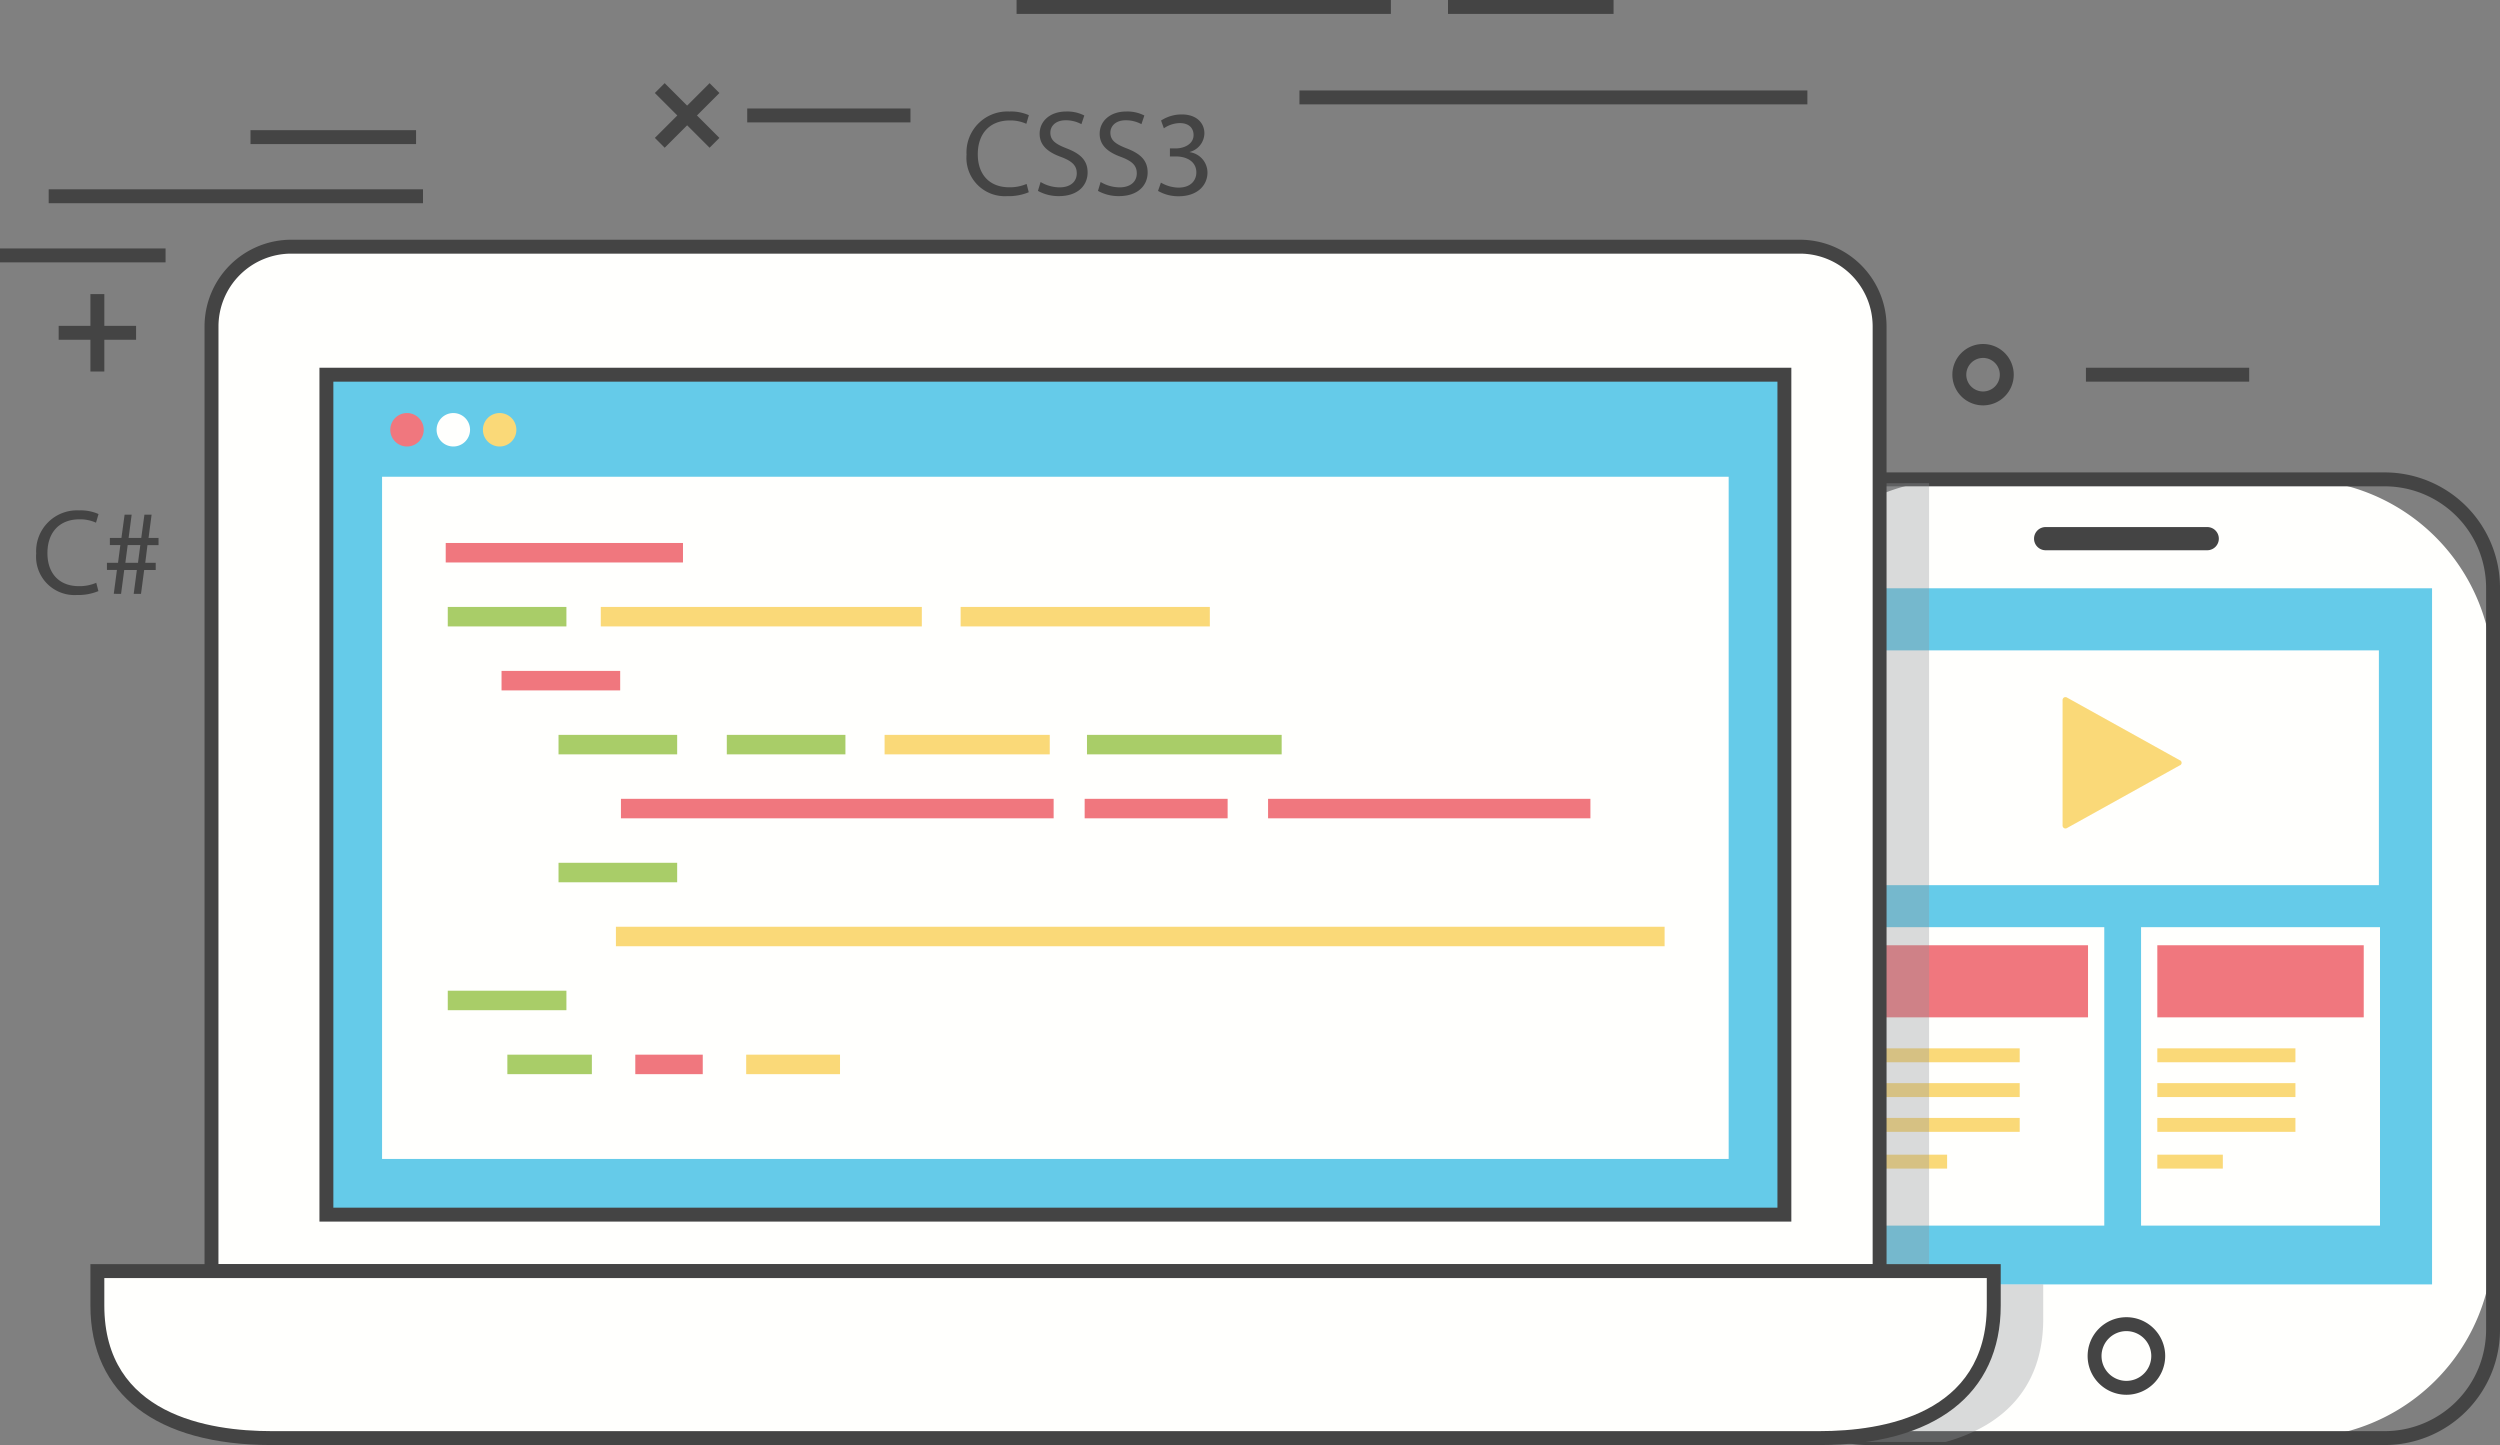 <svg xmlns="http://www.w3.org/2000/svg" width="296.877" height="171.6" viewBox="0 0 296.877 171.6">
  <rect x="0" y="0" width="296.877" height="171.6" fill="#808080" stroke="none"/>
  <g id="Grupo_86907" data-name="Grupo 86907" transform="translate(-208.558 -187.891)">
    <g id="Grupo_86932" data-name="Grupo 86932" transform="translate(212.856 248.504)">
      <g id="Grupo_86930" data-name="Grupo 86930" transform="translate(0)">
        <path id="Trazado_140620" data-name="Trazado 140620" d="M223.748,307.5a6.241,6.241,0,0,1-2.573.463,4.554,4.554,0,0,1-4.815-4.93,4.85,4.85,0,0,1,5.089-5.118,5.219,5.219,0,0,1,2.313.434l-.3,1.026a4.584,4.584,0,0,0-1.967-.4c-2.284,0-3.8,1.46-3.8,4.02,0,2.385,1.373,3.918,3.744,3.918a5.038,5.038,0,0,0,2.053-.4Z" transform="translate(-216.36 -297.919)" fill="#444"/>
      </g>
      <g id="Grupo_86931" data-name="Grupo 86931" transform="translate(8.402 0.506)">
        <path id="Trazado_140621" data-name="Trazado 140621" d="M232.421,308.236l.376-2.834h-1.186v-.853h1.316l.274-2.1h-1.243V301.6h1.373l.376-2.762h.838l-.361,2.762h1.5l.376-2.762h.853l-.362,2.762h1.186v.853h-1.316l-.261,2.1h1.243v.853h-1.373l-.376,2.834h-.868l.376-2.834h-1.5l-.375,2.834Zm2.877-3.687.275-2.1h-1.5l-.275,2.1Z" transform="translate(-231.611 -298.838)" fill="#444"/>
      </g>
    </g>
    <g id="Grupo_86937" data-name="Grupo 86937" transform="translate(323.338 201.134)">
      <g id="Grupo_86933" data-name="Grupo 86933" transform="translate(0)">
        <path id="Trazado_140622" data-name="Trazado 140622" d="M424.3,221.516a6.243,6.243,0,0,1-2.573.463,4.554,4.554,0,0,1-4.815-4.93A4.85,4.85,0,0,1,422,211.93a5.219,5.219,0,0,1,2.313.434l-.3,1.026a4.579,4.579,0,0,0-1.966-.4c-2.284,0-3.8,1.46-3.8,4.02,0,2.385,1.373,3.918,3.744,3.918a5.038,5.038,0,0,0,2.054-.4Z" transform="translate(-416.914 -211.93)" fill="#444"/>
      </g>
      <g id="Grupo_86934" data-name="Grupo 86934" transform="translate(8.474)">
        <path id="Trazado_140623" data-name="Trazado 140623" d="M432.614,220.3a4.455,4.455,0,0,0,2.255.636c1.287,0,2.039-.68,2.039-1.663,0-.911-.521-1.431-1.836-1.937-1.59-.564-2.573-1.388-2.573-2.762,0-1.518,1.258-2.646,3.152-2.646a4.427,4.427,0,0,1,2.154.477l-.346,1.027a3.883,3.883,0,0,0-1.851-.463c-1.33,0-1.836.8-1.836,1.46,0,.911.593,1.359,1.937,1.88,1.648.636,2.487,1.431,2.487,2.862,0,1.5-1.113,2.805-3.412,2.805a5.035,5.035,0,0,1-2.487-.622Z" transform="translate(-432.296 -211.93)" fill="#444"/>
      </g>
      <g id="Grupo_86935" data-name="Grupo 86935" transform="translate(15.603)">
        <path id="Trazado_140624" data-name="Trazado 140624" d="M445.555,220.3a4.459,4.459,0,0,0,2.256.636c1.287,0,2.038-.68,2.038-1.663,0-.911-.52-1.431-1.836-1.937-1.59-.564-2.573-1.388-2.573-2.762,0-1.518,1.258-2.646,3.152-2.646a4.431,4.431,0,0,1,2.155.477l-.347,1.027a3.882,3.882,0,0,0-1.85-.463c-1.33,0-1.837.8-1.837,1.46,0,.911.593,1.359,1.937,1.88,1.648.636,2.487,1.431,2.487,2.862,0,1.5-1.113,2.805-3.412,2.805a5.035,5.035,0,0,1-2.487-.622Z" transform="translate(-445.237 -211.93)" fill="#444"/>
      </g>
      <g id="Grupo_86936" data-name="Grupo 86936" transform="translate(22.732 0.347)">
        <path id="Trazado_140625" data-name="Trazado 140625" d="M458.525,220.656a4.252,4.252,0,0,0,2.082.593c1.634,0,2.14-1.041,2.126-1.822-.015-1.315-1.2-1.879-2.429-1.879h-.709v-.954h.709c.925,0,2.1-.477,2.1-1.59,0-.752-.477-1.417-1.648-1.417a3.452,3.452,0,0,0-1.88.621l-.333-.925A4.465,4.465,0,0,1,461,212.56c1.851,0,2.689,1.1,2.689,2.241a2.334,2.334,0,0,1-1.735,2.212v.029a2.449,2.449,0,0,1,2.1,2.415c0,1.5-1.171,2.819-3.427,2.819a4.779,4.779,0,0,1-2.444-.636Z" transform="translate(-458.178 -212.56)" fill="#444"/>
      </g>
    </g>
    <g id="Grupo_86960" data-name="Grupo 86960" transform="translate(416.704 243.991)">
      <g id="Grupo_86943" data-name="Grupo 86943">
        <g id="Grupo_86942" data-name="Grupo 86942">
          <g id="Grupo_86938" data-name="Grupo 86938">
            <path id="Rectángulo_16067" data-name="Rectángulo 16067" d="M23.346,0H63.729a23.35,23.35,0,0,1,23.35,23.35V90.5A23.348,23.348,0,0,1,63.73,113.847H23.346A23.346,23.346,0,0,1,0,90.5V23.346A23.346,23.346,0,0,1,23.346,0Z" transform="translate(0.827 0.826)" fill="#fffffd"/>
            <path id="Trazado_140626" data-name="Trazado 140626" d="M661.443,405.228H600.088A13.705,13.705,0,0,1,586.4,391.538V303.415a13.7,13.7,0,0,1,13.689-13.687h61.355a13.7,13.7,0,0,1,13.687,13.687v88.124A13.7,13.7,0,0,1,661.443,405.228ZM600.088,291.381a12.048,12.048,0,0,0-12.036,12.034v88.124a12.05,12.05,0,0,0,12.036,12.037h61.355a12.049,12.049,0,0,0,12.035-12.037V303.415a12.048,12.048,0,0,0-12.035-12.034Z" transform="translate(-586.399 -289.728)" fill="#444"/>
          </g>
          <g id="Grupo_86939" data-name="Grupo 86939" transform="translate(33.394 6.489)">
            <path id="Trazado_140627" data-name="Trazado 140627" d="M668.91,303.11a1.1,1.1,0,0,1-1.1,1.1H648.62a1.1,1.1,0,1,1,0-2.2h19.189A1.1,1.1,0,0,1,668.91,303.11Z" transform="translate(-647.243 -301.733)" fill="#444"/>
            <path id="Trazado_140628" data-name="Trazado 140628" d="M667.585,304.262H648.4a1.377,1.377,0,1,1,0-2.754h19.189a1.377,1.377,0,1,1,0,2.754Zm-19.189-2.2a.826.826,0,1,0,0,1.652h19.189a.826.826,0,1,0,0-1.652Z" transform="translate(-647.019 -301.508)" fill="#444"/>
          </g>
          <g id="Grupo_86940" data-name="Grupo 86940" transform="translate(7.813 13.759)">
            <rect id="Rectángulo_16068" data-name="Rectángulo 16068" width="72.849" height="82.665" fill="#65cbe9"/>
          </g>
          <g id="Grupo_86941" data-name="Grupo 86941" transform="translate(39.759 100.319)">
            <path id="Trazado_140629" data-name="Trazado 140629" d="M663.852,473.334a3.78,3.78,0,1,0,3.782,3.777A3.776,3.776,0,0,0,663.852,473.334Z" transform="translate(-659.247 -472.508)" fill="#fffffd"/>
            <path id="Trazado_140630" data-name="Trazado 140630" d="M663.178,481.046a4.606,4.606,0,1,1,4.609-4.61A4.613,4.613,0,0,1,663.178,481.046Zm0-7.56a2.954,2.954,0,1,0,2.956,2.95A2.954,2.954,0,0,0,663.178,473.487Z" transform="translate(-658.573 -471.834)" fill="#444"/>
          </g>
        </g>
      </g>
      <g id="Grupo_86944" data-name="Grupo 86944" transform="translate(13.364 21.133)">
        <rect id="Rectángulo_16069" data-name="Rectángulo 16069" width="60.984" height="27.881" fill="#fffffd"/>
      </g>
      <g id="Grupo_86945" data-name="Grupo 86945" transform="translate(36.789 26.685)">
        <path id="Trazado_140631" data-name="Trazado 140631" d="M667.084,346.278l-13.34,7.414a.377.377,0,0,1-.4.03.385.385,0,0,1-.166-.362V338.573a.387.387,0,0,1,.166-.361.38.38,0,0,1,.4.03l13.34,7.414a.325.325,0,0,1,0,.622Z" transform="translate(-653.181 -338.169)" fill="#fad978"/>
      </g>
      <g id="Grupo_86952" data-name="Grupo 86952" transform="translate(46.107 54.003)">
        <g id="Grupo_86946" data-name="Grupo 86946">
          <rect id="Rectángulo_16070" data-name="Rectángulo 16070" width="28.374" height="35.439" fill="#fffffd"/>
        </g>
        <g id="Grupo_86947" data-name="Grupo 86947" transform="translate(1.93 2.146)">
          <rect id="Rectángulo_16071" data-name="Rectángulo 16071" width="24.513" height="8.562" fill="#f0777e"/>
        </g>
        <g id="Grupo_86948" data-name="Grupo 86948" transform="translate(1.93 22.652)">
          <rect id="Rectángulo_16072" data-name="Rectángulo 16072" width="16.401" height="1.653" fill="#fad978"/>
        </g>
        <g id="Grupo_86949" data-name="Grupo 86949" transform="translate(1.93 18.52)">
          <rect id="Rectángulo_16073" data-name="Rectángulo 16073" width="16.401" height="1.653" fill="#fad978"/>
        </g>
        <g id="Grupo_86950" data-name="Grupo 86950" transform="translate(1.93 14.389)">
          <rect id="Rectángulo_16074" data-name="Rectángulo 16074" width="16.401" height="1.653" fill="#fad978"/>
        </g>
        <g id="Grupo_86951" data-name="Grupo 86951" transform="translate(1.93 27.015)">
          <rect id="Rectángulo_16075" data-name="Rectángulo 16075" width="7.78" height="1.653" fill="#fad978"/>
        </g>
      </g>
      <g id="Grupo_86959" data-name="Grupo 86959" transform="translate(13.364 54.003)">
        <g id="Grupo_86953" data-name="Grupo 86953">
          <rect id="Rectángulo_16076" data-name="Rectángulo 16076" width="28.374" height="35.439" fill="#fffffd"/>
        </g>
        <g id="Grupo_86954" data-name="Grupo 86954" transform="translate(1.931 2.146)">
          <rect id="Rectángulo_16077" data-name="Rectángulo 16077" width="24.513" height="8.562" fill="#f0777e"/>
        </g>
        <g id="Grupo_86955" data-name="Grupo 86955" transform="translate(1.931 22.652)">
          <rect id="Rectángulo_16078" data-name="Rectángulo 16078" width="16.4" height="1.653" fill="#fad978"/>
        </g>
        <g id="Grupo_86956" data-name="Grupo 86956" transform="translate(1.931 18.52)">
          <rect id="Rectángulo_16079" data-name="Rectángulo 16079" width="16.4" height="1.653" fill="#fad978"/>
        </g>
        <g id="Grupo_86957" data-name="Grupo 86957" transform="translate(1.931 14.389)">
          <rect id="Rectángulo_16080" data-name="Rectángulo 16080" width="16.4" height="1.653" fill="#fad978"/>
        </g>
        <g id="Grupo_86958" data-name="Grupo 86958" transform="translate(1.931 27.015)">
          <rect id="Rectángulo_16081" data-name="Rectángulo 16081" width="7.78" height="1.653" fill="#fad978"/>
        </g>
      </g>
    </g>
    <g id="Grupo_86961" data-name="Grupo 86961" transform="translate(416.796 245.276)" opacity="0.35" style="mix-blend-mode: multiply;isolation: isolate">
      <path id="Trazado_140632" data-name="Trazado 140632" d="M599.428,292.061a12.878,12.878,0,0,0-12.862,12.861v88.124a12.876,12.876,0,0,0,12.862,12.863h9.946c6.862-1.924,11.589-6.46,11.589-14.613v-4.1H607.409l0-95.136Z" transform="translate(-586.566 -292.061)" fill="#939598"/>
    </g>
    <g id="Grupo_86999" data-name="Grupo 86999" transform="translate(219.295 216.359)">
      <g id="Grupo_86971" data-name="Grupo 86971" transform="translate(0)">
        <g id="Grupo_86970" data-name="Grupo 86970">
          <g id="Grupo_86969" data-name="Grupo 86969">
            <g id="Grupo_86968" data-name="Grupo 86968">
              <g id="Grupo_86967" data-name="Grupo 86967">
                <g id="Grupo_86966" data-name="Grupo 86966">
                  <g id="Grupo_86962" data-name="Grupo 86962" transform="translate(13.552)">
                    <path id="Trazado_140633" data-name="Trazado 140633" d="M254.152,250.532a9.463,9.463,0,0,1,9.462-9.464H442.778a9.464,9.464,0,0,1,9.463,9.464l0,112.183H254.149Z" transform="translate(-253.323 -240.242)" fill="#fffffd"/>
                    <path id="Trazado_140634" data-name="Trazado 140634" d="M452.391,362.868H252.649l0-113.01a10.3,10.3,0,0,1,10.289-10.29H442.1a10.3,10.3,0,0,1,10.289,10.29ZM254.3,361.215H450.739l0-111.357a8.647,8.647,0,0,0-8.637-8.638H262.941a8.647,8.647,0,0,0-8.636,8.638Z" transform="translate(-252.649 -239.568)" fill="#444"/>
                  </g>
                  <g id="Grupo_86964" data-name="Grupo 86964" transform="translate(0 121.647)">
                    <g id="Grupo_86963" data-name="Grupo 86963">
                      <path id="Trazado_140635" data-name="Trazado 140635" d="M229.549,461.891v4.1c0,11.4,9.246,15.734,20.651,15.734H434.093c11.405,0,20.651-4.329,20.651-15.734v-4.1Z" transform="translate(-228.723 -461.065)" fill="#fffffd"/>
                      <path id="Trazado_140636" data-name="Trazado 140636" d="M433.42,481.875H249.527c-13.649,0-21.478-6.036-21.478-16.56v-4.924H454.9v4.924C454.9,475.839,447.069,481.875,433.42,481.875ZM229.7,462.044v3.272c0,12.971,12.421,14.907,19.825,14.907H433.42c7.4,0,19.825-1.937,19.825-14.907v-3.272Z" transform="translate(-228.049 -460.391)" fill="#444"/>
                    </g>
                  </g>
                  <g id="Grupo_86965" data-name="Grupo 86965" transform="translate(27.197 15.201)">
                    <rect id="Rectángulo_16082" data-name="Rectángulo 16082" width="173.136" height="99.746" transform="translate(0.827 0.826)" fill="#65cbe9"/>
                    <path id="Trazado_140637" data-name="Trazado 140637" d="M452.208,368.561H277.419v-101.4H452.208Zm-173.137-1.653H450.556V268.815H279.072Z" transform="translate(-277.419 -267.162)" fill="#444"/>
                  </g>
                </g>
              </g>
            </g>
          </g>
        </g>
      </g>
      <g id="Grupo_86975" data-name="Grupo 86975" transform="translate(35.61 20.582)">
        <g id="Grupo_86972" data-name="Grupo 86972">
          <path id="Trazado_140638" data-name="Trazado 140638" d="M296.663,278.916a1.986,1.986,0,1,1-1.987-1.987A1.986,1.986,0,0,1,296.663,278.916Z" transform="translate(-292.691 -276.929)" fill="#f0777e"/>
        </g>
        <g id="Grupo_86973" data-name="Grupo 86973" transform="translate(5.5)">
          <path id="Trazado_140639" data-name="Trazado 140639" d="M306.647,278.916a1.986,1.986,0,1,1-1.986-1.987A1.986,1.986,0,0,1,306.647,278.916Z" transform="translate(-302.675 -276.929)" fill="#fffffd"/>
        </g>
        <g id="Grupo_86974" data-name="Grupo 86974" transform="translate(11)">
          <path id="Trazado_140640" data-name="Trazado 140640" d="M316.631,278.916a1.986,1.986,0,1,1-1.986-1.987A1.986,1.986,0,0,1,316.631,278.916Z" transform="translate(-312.659 -276.929)" fill="#fad978"/>
        </g>
      </g>
      <g id="Grupo_86976" data-name="Grupo 86976" transform="translate(34.634 28.147)">
        <rect id="Rectángulo_16083" data-name="Rectángulo 16083" width="159.909" height="81.011" fill="#fffffd"/>
      </g>
      <g id="Grupo_86977" data-name="Grupo 86977" transform="translate(42.192 36.011)">
        <rect id="Rectángulo_16084" data-name="Rectángulo 16084" width="28.176" height="2.315" fill="#f0777e"/>
      </g>
      <g id="Grupo_86981" data-name="Grupo 86981" transform="translate(63.001 66.393)">
        <g id="Grupo_86978" data-name="Grupo 86978">
          <rect id="Rectángulo_16085" data-name="Rectángulo 16085" width="51.382" height="2.315" fill="#f0777e"/>
        </g>
        <g id="Grupo_86979" data-name="Grupo 86979" transform="translate(55.066)">
          <rect id="Rectángulo_16086" data-name="Rectángulo 16086" width="16.978" height="2.315" fill="#f0777e"/>
        </g>
        <g id="Grupo_86980" data-name="Grupo 86980" transform="translate(76.846)">
          <rect id="Rectángulo_16087" data-name="Rectángulo 16087" width="38.279" height="2.315" fill="#f0777e"/>
        </g>
      </g>
      <g id="Grupo_86982" data-name="Grupo 86982" transform="translate(48.821 51.202)">
        <rect id="Rectángulo_16088" data-name="Rectángulo 16088" width="14.089" height="2.316" fill="#f0777e"/>
      </g>
      <g id="Grupo_86983" data-name="Grupo 86983" transform="translate(55.588 73.989)">
        <rect id="Rectángulo_16089" data-name="Rectángulo 16089" width="14.089" height="2.315" fill="#a9cd68"/>
      </g>
      <g id="Grupo_86984" data-name="Grupo 86984" transform="translate(42.436 89.179)">
        <rect id="Rectángulo_16090" data-name="Rectángulo 16090" width="14.089" height="2.315" fill="#a9cd68"/>
      </g>
      <g id="Grupo_86988" data-name="Grupo 86988" transform="translate(42.436 43.606)">
        <g id="Grupo_86985" data-name="Grupo 86985">
          <rect id="Rectángulo_16091" data-name="Rectángulo 16091" width="14.089" height="2.315" fill="#a9cd68"/>
        </g>
        <g id="Grupo_86986" data-name="Grupo 86986" transform="translate(18.171)">
          <rect id="Rectángulo_16092" data-name="Rectángulo 16092" width="38.123" height="2.315" fill="#fad978"/>
        </g>
        <g id="Grupo_86987" data-name="Grupo 86987" transform="translate(60.902)">
          <rect id="Rectángulo_16093" data-name="Rectángulo 16093" width="29.594" height="2.315" fill="#fad978"/>
        </g>
      </g>
      <g id="Grupo_86993" data-name="Grupo 86993" transform="translate(55.588 58.798)">
        <g id="Grupo_86989" data-name="Grupo 86989">
          <rect id="Rectángulo_16094" data-name="Rectángulo 16094" width="14.089" height="2.315" fill="#a9cd68"/>
        </g>
        <g id="Grupo_86990" data-name="Grupo 86990" transform="translate(19.983)">
          <rect id="Rectángulo_16095" data-name="Rectángulo 16095" width="14.087" height="2.315" fill="#a9cd68"/>
        </g>
        <g id="Grupo_86991" data-name="Grupo 86991" transform="translate(62.755)">
          <rect id="Rectángulo_16096" data-name="Rectángulo 16096" width="23.119" height="2.315" fill="#a9cd68"/>
        </g>
        <g id="Grupo_86992" data-name="Grupo 86992" transform="translate(38.721)">
          <rect id="Rectángulo_16097" data-name="Rectángulo 16097" width="19.613" height="2.315" fill="#fad978"/>
        </g>
      </g>
      <g id="Grupo_86997" data-name="Grupo 86997" transform="translate(49.512 96.774)">
        <g id="Grupo_86994" data-name="Grupo 86994" transform="translate(15.193)">
          <rect id="Rectángulo_16098" data-name="Rectángulo 16098" width="8.011" height="2.315" fill="#f0777e"/>
        </g>
        <g id="Grupo_86995" data-name="Grupo 86995">
          <rect id="Rectángulo_16099" data-name="Rectángulo 16099" width="10.036" height="2.315" fill="#a9cd68"/>
        </g>
        <g id="Grupo_86996" data-name="Grupo 86996" transform="translate(28.36)">
          <rect id="Rectángulo_16100" data-name="Rectángulo 16100" width="11.143" height="2.315" fill="#fad978"/>
        </g>
      </g>
      <g id="Grupo_86998" data-name="Grupo 86998" transform="translate(62.403 81.584)">
        <rect id="Rectángulo_16101" data-name="Rectángulo 16101" width="124.533" height="2.315" fill="#fad978"/>
      </g>
    </g>
    <g id="Grupo_87000" data-name="Grupo 87000" transform="translate(329.277 187.891)">
      <rect id="Rectángulo_16102" data-name="Rectángulo 16102" width="44.449" height="1.653" transform="translate(0)" fill="#444"/>
    </g>
    <g id="Grupo_87001" data-name="Grupo 87001" transform="translate(362.869 198.633)">
      <rect id="Rectángulo_16103" data-name="Rectángulo 16103" width="60.318" height="1.653" transform="translate(0)" fill="#444"/>
    </g>
    <g id="Grupo_87002" data-name="Grupo 87002" transform="translate(297.291 200.774)">
      <rect id="Rectángulo_16104" data-name="Rectángulo 16104" width="19.385" height="1.653" fill="#444"/>
    </g>
    <g id="Grupo_87003" data-name="Grupo 87003" transform="translate(456.266 231.56)">
      <rect id="Rectángulo_16105" data-name="Rectángulo 16105" width="19.385" height="1.653" fill="#444"/>
    </g>
    <g id="Grupo_87004" data-name="Grupo 87004" transform="translate(380.509 187.891)">
      <rect id="Rectángulo_16106" data-name="Rectángulo 16106" width="19.66" height="1.653" fill="#444"/>
    </g>
    <g id="Grupo_87007" data-name="Grupo 87007" transform="translate(215.525 222.816)">
      <g id="Grupo_87005" data-name="Grupo 87005" transform="translate(0 3.77)">
        <rect id="Rectángulo_16107" data-name="Rectángulo 16107" width="9.193" height="1.653" fill="#444"/>
      </g>
      <g id="Grupo_87006" data-name="Grupo 87006" transform="translate(3.77)">
        <rect id="Rectángulo_16108" data-name="Rectángulo 16108" width="1.653" height="9.193" fill="#444"/>
      </g>
    </g>
    <g id="Grupo_87010" data-name="Grupo 87010" transform="translate(286.321 197.766)">
      <g id="Grupo_87008" data-name="Grupo 87008" transform="translate(0)">
        <rect id="Rectángulo_16109" data-name="Rectángulo 16109" width="1.652" height="9.193" transform="translate(0 1.168) rotate(-45)" fill="#444"/>
      </g>
      <g id="Grupo_87009" data-name="Grupo 87009" transform="translate(0)">
        <rect id="Rectángulo_16110" data-name="Rectángulo 16110" width="9.193" height="1.652" transform="translate(0 6.5) rotate(-45)" fill="#444"/>
      </g>
    </g>
    <g id="Grupo_87014" data-name="Grupo 87014" transform="translate(208.558 203.347)">
      <g id="Grupo_87011" data-name="Grupo 87011" transform="translate(5.781 7.023)">
        <rect id="Rectángulo_16111" data-name="Rectángulo 16111" width="44.449" height="1.653" fill="#444"/>
      </g>
      <g id="Grupo_87012" data-name="Grupo 87012" transform="translate(0 14.047)">
        <rect id="Rectángulo_16112" data-name="Rectángulo 16112" width="19.66" height="1.653" fill="#444"/>
      </g>
      <g id="Grupo_87013" data-name="Grupo 87013" transform="translate(29.746)">
        <rect id="Rectángulo_16113" data-name="Rectángulo 16113" width="19.66" height="1.653" fill="#444"/>
      </g>
    </g>
    <g id="Grupo_87015" data-name="Grupo 87015" transform="translate(440.405 228.743)">
      <path id="Trazado_140641" data-name="Trazado 140641" d="M633.064,269.335a3.644,3.644,0,1,1,3.645-3.641A3.645,3.645,0,0,1,633.064,269.335Zm0-5.634a1.991,1.991,0,1,0,1.992,1.993A1.993,1.993,0,0,0,633.064,263.7Z" transform="translate(-629.423 -262.048)" fill="#444"/>
    </g>
  </g>
</svg>
